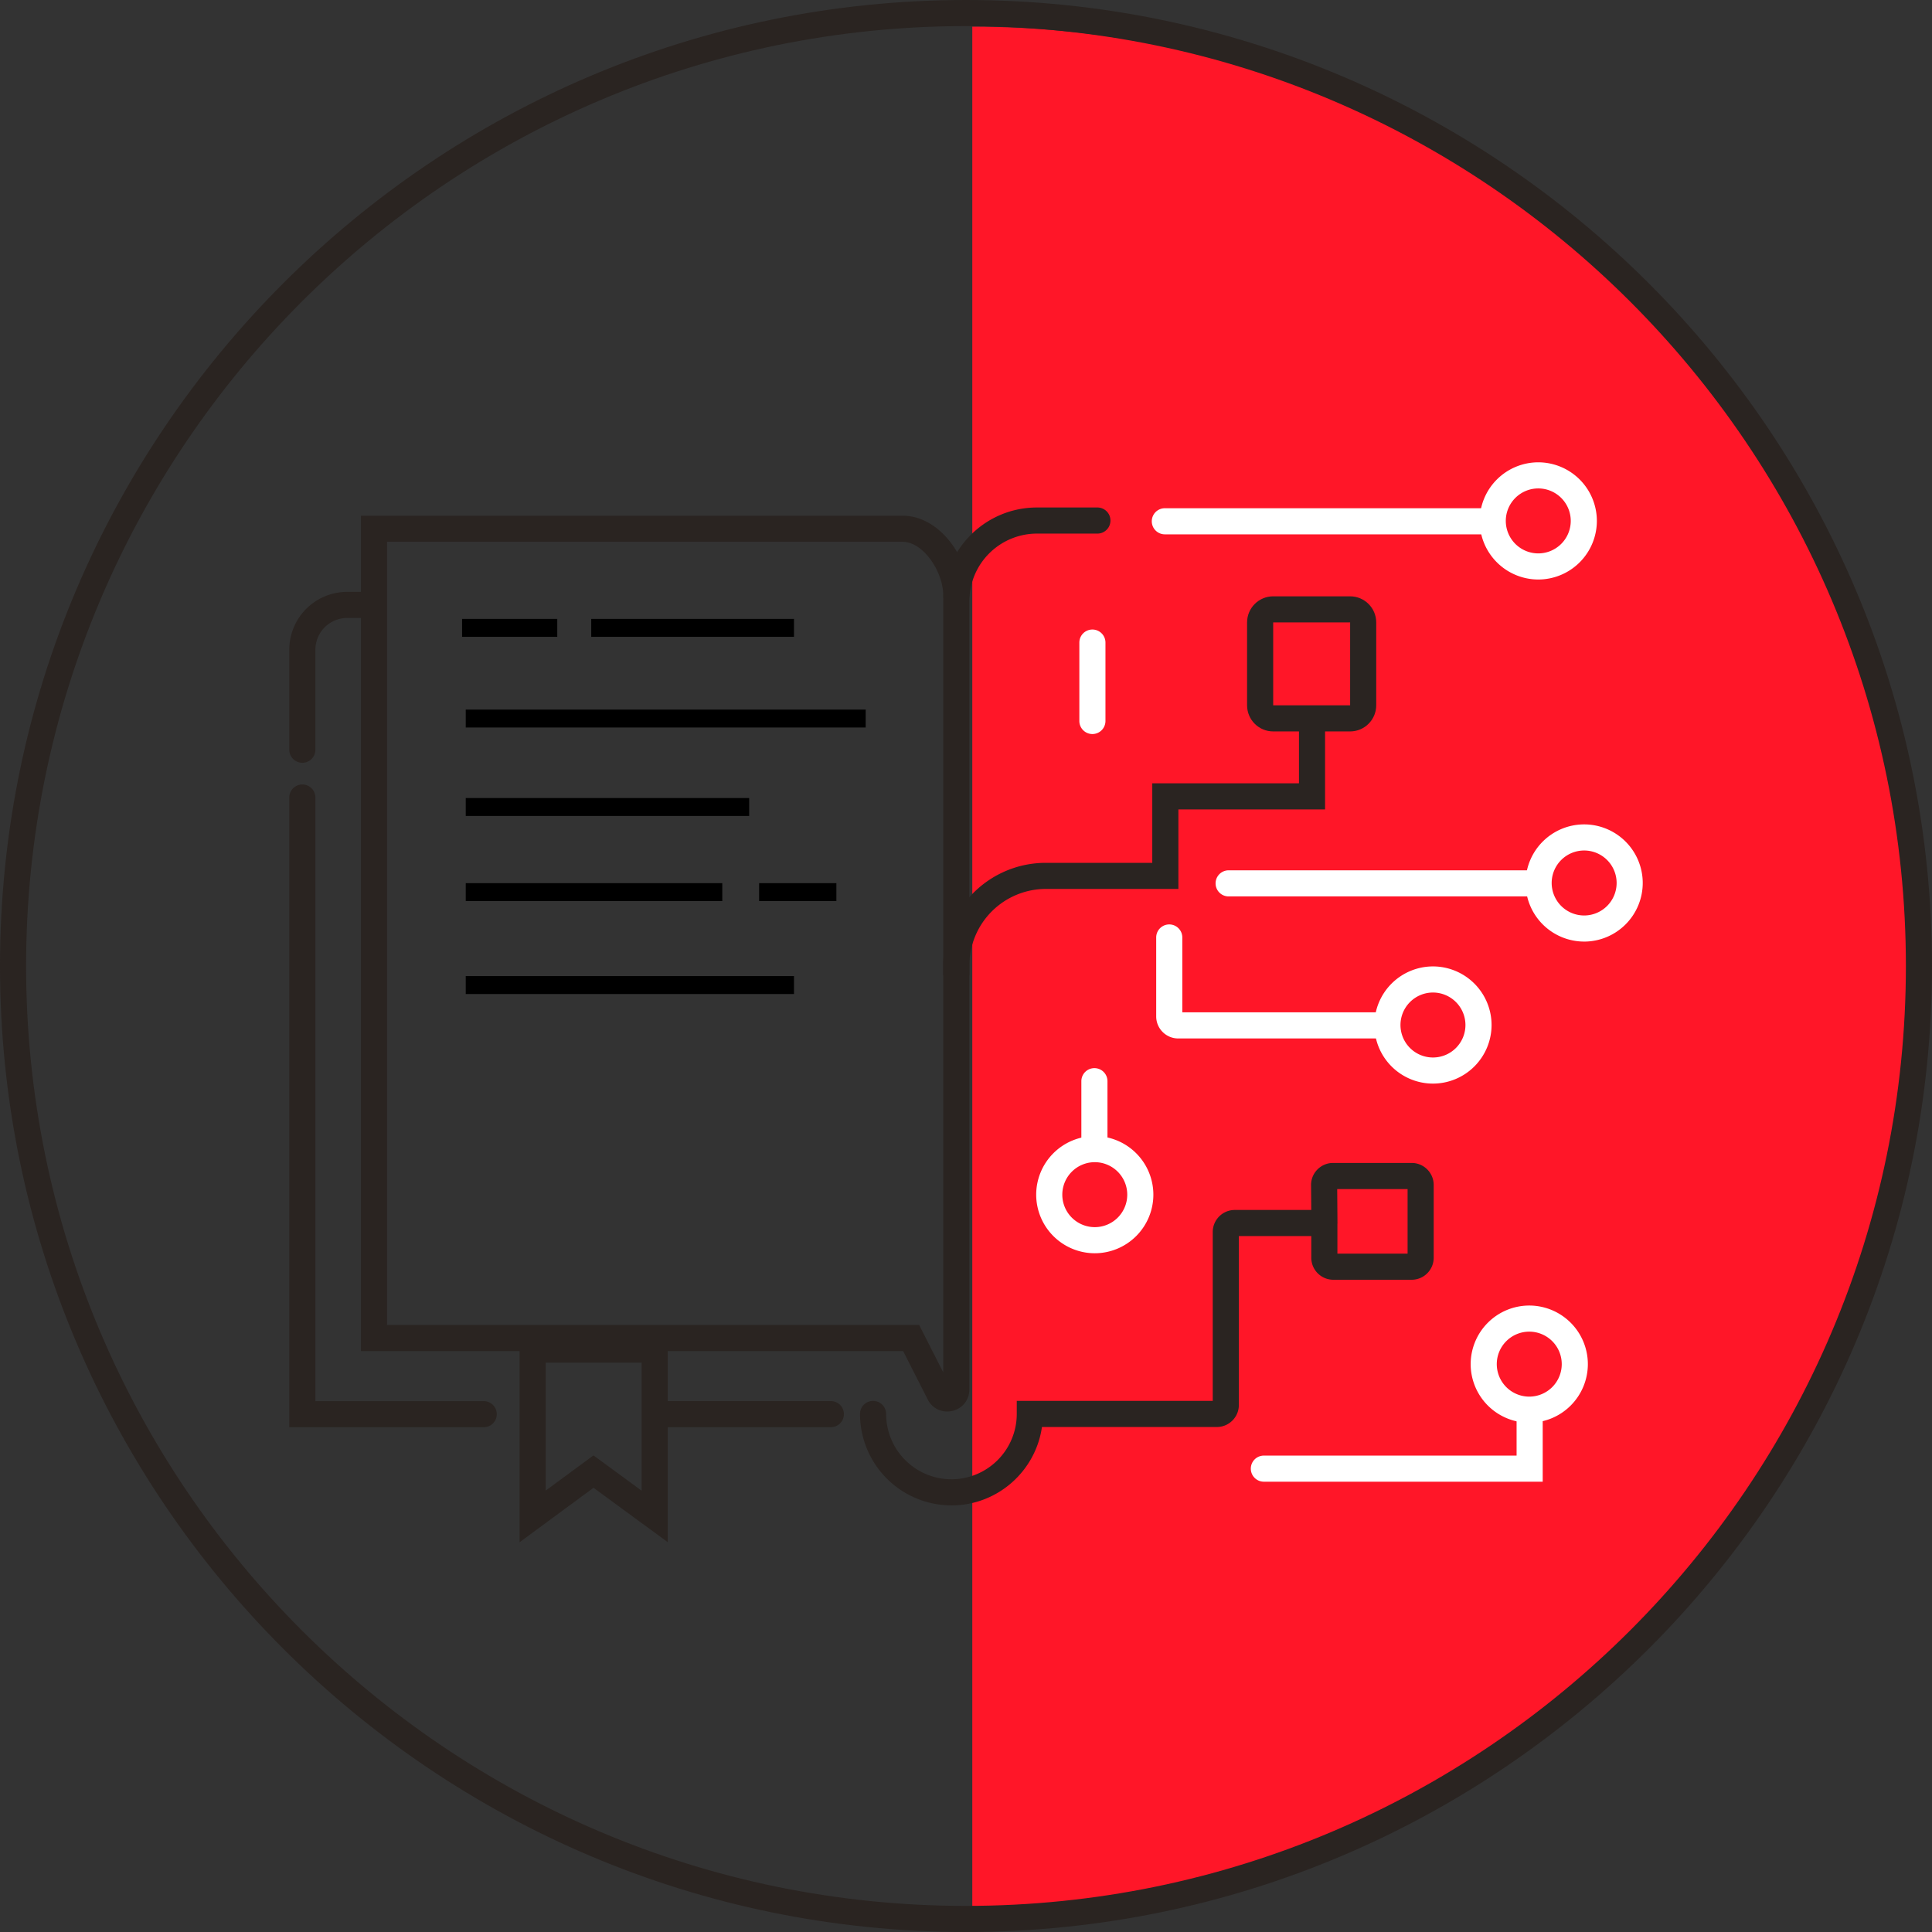 <svg width="148" height="148" viewBox="0 0 148 148" xmlns="http://www.w3.org/2000/svg"><rect x="0" y="0" width="148" height="148" fill="#333333" stroke="none"/><script xmlns="" type="text/javascript" charset="utf-8" id="zm-extension"/><title>AD67CA63-CECA-4D55-A830-9F4ECA1BEFD3</title><g fill="none" fill-rule="evenodd"><path d="M74.482 146.373c39.855 0 72.165-32.31 72.165-72.165 0-39.856-32.31-72.165-72.165-72.165v144.33z" fill="#FF1628"/><path d="M74 2C34.299 2 2 34.299 2 74s32.299 72 72 72 72-32.299 72-72S113.701 2 74 2m0 146c-40.804 0-74-33.196-74-74S33.196 0 74 0s74 33.196 74 74-33.196 74-74 74" fill="#2A2421"/><path d="M73.257 75.564a1 1 0 0 1-1-1V46.053c0-3.957 3.22-7.177 7.177-7.177h4.632a1 1 0 0 1 0 2h-4.632a5.183 5.183 0 0 0-5.177 5.177v28.51a1 1 0 0 1-1 1" fill="#2A2421"/><path d="M72.555 108.13c-.623 0-1.19-.34-1.487-.925l-1.884-3.708H27.65V39.505h41.49c2.882 0 5.117 3.281 5.117 6.104a1 1 0 1 1-2 0c0-1.792-1.512-4.104-3.117-4.104H29.65v59.992h40.76l1.847 3.633V73.96c0-4.336 3.527-7.863 7.862-7.863h8.15v-6.09h11.238V55.43a1 1 0 1 1 2 0v6.575H90.27v6.091H80.119a5.87 5.87 0 0 0-5.862 5.863v32.482c0 .795-.52 1.454-1.293 1.64a1.751 1.751 0 0 1-.41.048" fill="#2A2421"/><path d="M37.057 109.33H22.16V61.094a1 1 0 1 1 2 0v46.238h12.896a1 1 0 1 1 0 2m26.591-.002H50.903a1 1 0 1 1 0-2h12.744a1 1 0 1 1 0 2M23.16 58.432a1 1 0 0 1-1-1V49.77a4.436 4.436 0 0 1 4.431-4.43h1.988a1 1 0 1 1 0 2h-1.988a2.434 2.434 0 0 0-2.43 2.43v7.663a1 1 0 0 1-1 1" fill="#2A2421"/><path d="M45.462 111.491l3.69 2.703v-9.81h-7.35v9.802l3.66-2.695zm-5.66 6.652v-15.759h11.35v15.752l-5.686-4.164-5.663 4.171z" fill="#2A2421"/><path fill="#000" d="M35.398 48.783h7.291V47.41h-7.291zm9.894 0h15.531V47.41H45.292zm-9.614 6.948h30.638v-1.373H35.678zm.001 6.777H57.39v-1.373H35.679zm-.001 13.639h25.145v-1.373H35.678zm.001-7.119H55.33v-1.373H35.679zm22.474 0h5.918v-1.373h-5.918z"/><path d="M102.451 96.036h5.377v-4.948h-5.392l.02 2.573a.93.93 0 0 1-.005.106v2.269zM72.886 115.32a7.012 7.012 0 0 1-7.005-7.005 1 1 0 1 1 2 0 5.01 5.01 0 0 0 5.005 5.005 5.01 5.01 0 0 0 5.003-5.005v-1h15.013v-12.94c0-.93.756-1.686 1.686-1.686h5.861l-.015-1.904a1.67 1.67 0 0 1 .49-1.2 1.676 1.676 0 0 1 1.197-.498h6.02c.93 0 1.687.756 1.687 1.686v5.576c0 .93-.757 1.686-1.687 1.686h-6.004c-.93 0-1.686-.756-1.686-1.686v-1.66h-5.549v12.94c0 .93-.757 1.686-1.686 1.686H79.818c-.486 3.39-3.41 6.005-6.932 6.005z" fill="#2A2421"/><path d="M118.178 113.505h-21.36a1 1 0 1 1 0-2h19.36v-2.946a1 1 0 1 1 2 0v4.946z" fill="#FFF"/><path d="M117.15 102.01a2.49 2.49 0 0 0-2.49 2.488 2.492 2.492 0 0 0 2.49 2.49 2.492 2.492 0 0 0 2.487-2.49 2.49 2.49 0 0 0-2.488-2.488m0 6.977a4.494 4.494 0 0 1-4.489-4.489 4.494 4.494 0 0 1 4.49-4.488 4.493 4.493 0 0 1 4.487 4.488 4.494 4.494 0 0 1-4.488 4.49m.143-40.318H94.119a1 1 0 1 1 0-2h23.173a1 1 0 1 1 0 2M83.683 56.231a1 1 0 0 1-1-1v-6.006a1 1 0 1 1 2 0v6.006a1 1 0 0 1-1 1" fill="#FFF"/><path d="M121.353 65.152a2.49 2.49 0 0 0-2.488 2.488 2.492 2.492 0 0 0 2.488 2.49 2.492 2.492 0 0 0 2.488-2.49 2.49 2.49 0 0 0-2.488-2.488m0 6.977a4.494 4.494 0 0 1-4.488-4.489 4.493 4.493 0 0 1 4.488-4.488 4.493 4.493 0 0 1 4.488 4.488 4.494 4.494 0 0 1-4.488 4.49m-7.575-31.197H89.232a1 1 0 1 1 0-2h24.546a1 1 0 1 1 0 2" fill="#FFF"/><path d="M117.839 37.416a2.49 2.49 0 0 0-2.488 2.488 2.492 2.492 0 0 0 2.488 2.489 2.492 2.492 0 0 0 2.488-2.489 2.49 2.49 0 0 0-2.488-2.488m0 6.977a4.494 4.494 0 0 1-4.488-4.489 4.493 4.493 0 0 1 4.488-4.488 4.493 4.493 0 0 1 4.488 4.488 4.494 4.494 0 0 1-4.488 4.489M105.712 79.55H90.256c-.93 0-1.686-.757-1.686-1.687v-6.048a1 1 0 0 1 2 0v5.734h15.142a1 1 0 1 1 0 2" fill="#FFF"/><path d="M109.772 76.032a2.492 2.492 0 0 0-2.489 2.49 2.49 2.49 0 0 0 2.489 2.487 2.49 2.49 0 0 0 2.488-2.488 2.492 2.492 0 0 0-2.489-2.489m0 6.977a4.493 4.493 0 0 1-4.487-4.488 4.494 4.494 0 0 1 4.487-4.489 4.494 4.494 0 0 1 4.49 4.49 4.494 4.494 0 0 1-4.49 4.487m-25.934 5.448a1 1 0 0 1-1-1v-4.633a1 1 0 1 1 2 0v4.633a1 1 0 0 1-1 1" fill="#FFF"/><path d="M83.865 89.028a2.492 2.492 0 0 0-2.488 2.49 2.49 2.49 0 0 0 2.488 2.487 2.49 2.49 0 0 0 2.488-2.488 2.492 2.492 0 0 0-2.488-2.489m0 6.977a4.493 4.493 0 0 1-4.488-4.488 4.494 4.494 0 0 1 4.488-4.489 4.494 4.494 0 0 1 4.488 4.49 4.493 4.493 0 0 1-4.488 4.487" fill="#FFF"/><path d="M97.532 47.681v6.35h5.894v-6.35h-5.894zm5.893 8.35h-5.893c-1.103 0-2-.897-2-2v-6.35c0-1.103.897-2 2-2h5.893c1.102 0 2 .897 2 2v6.35c0 1.103-.898 2-2 2z" fill="#2A2421"/></g></svg>